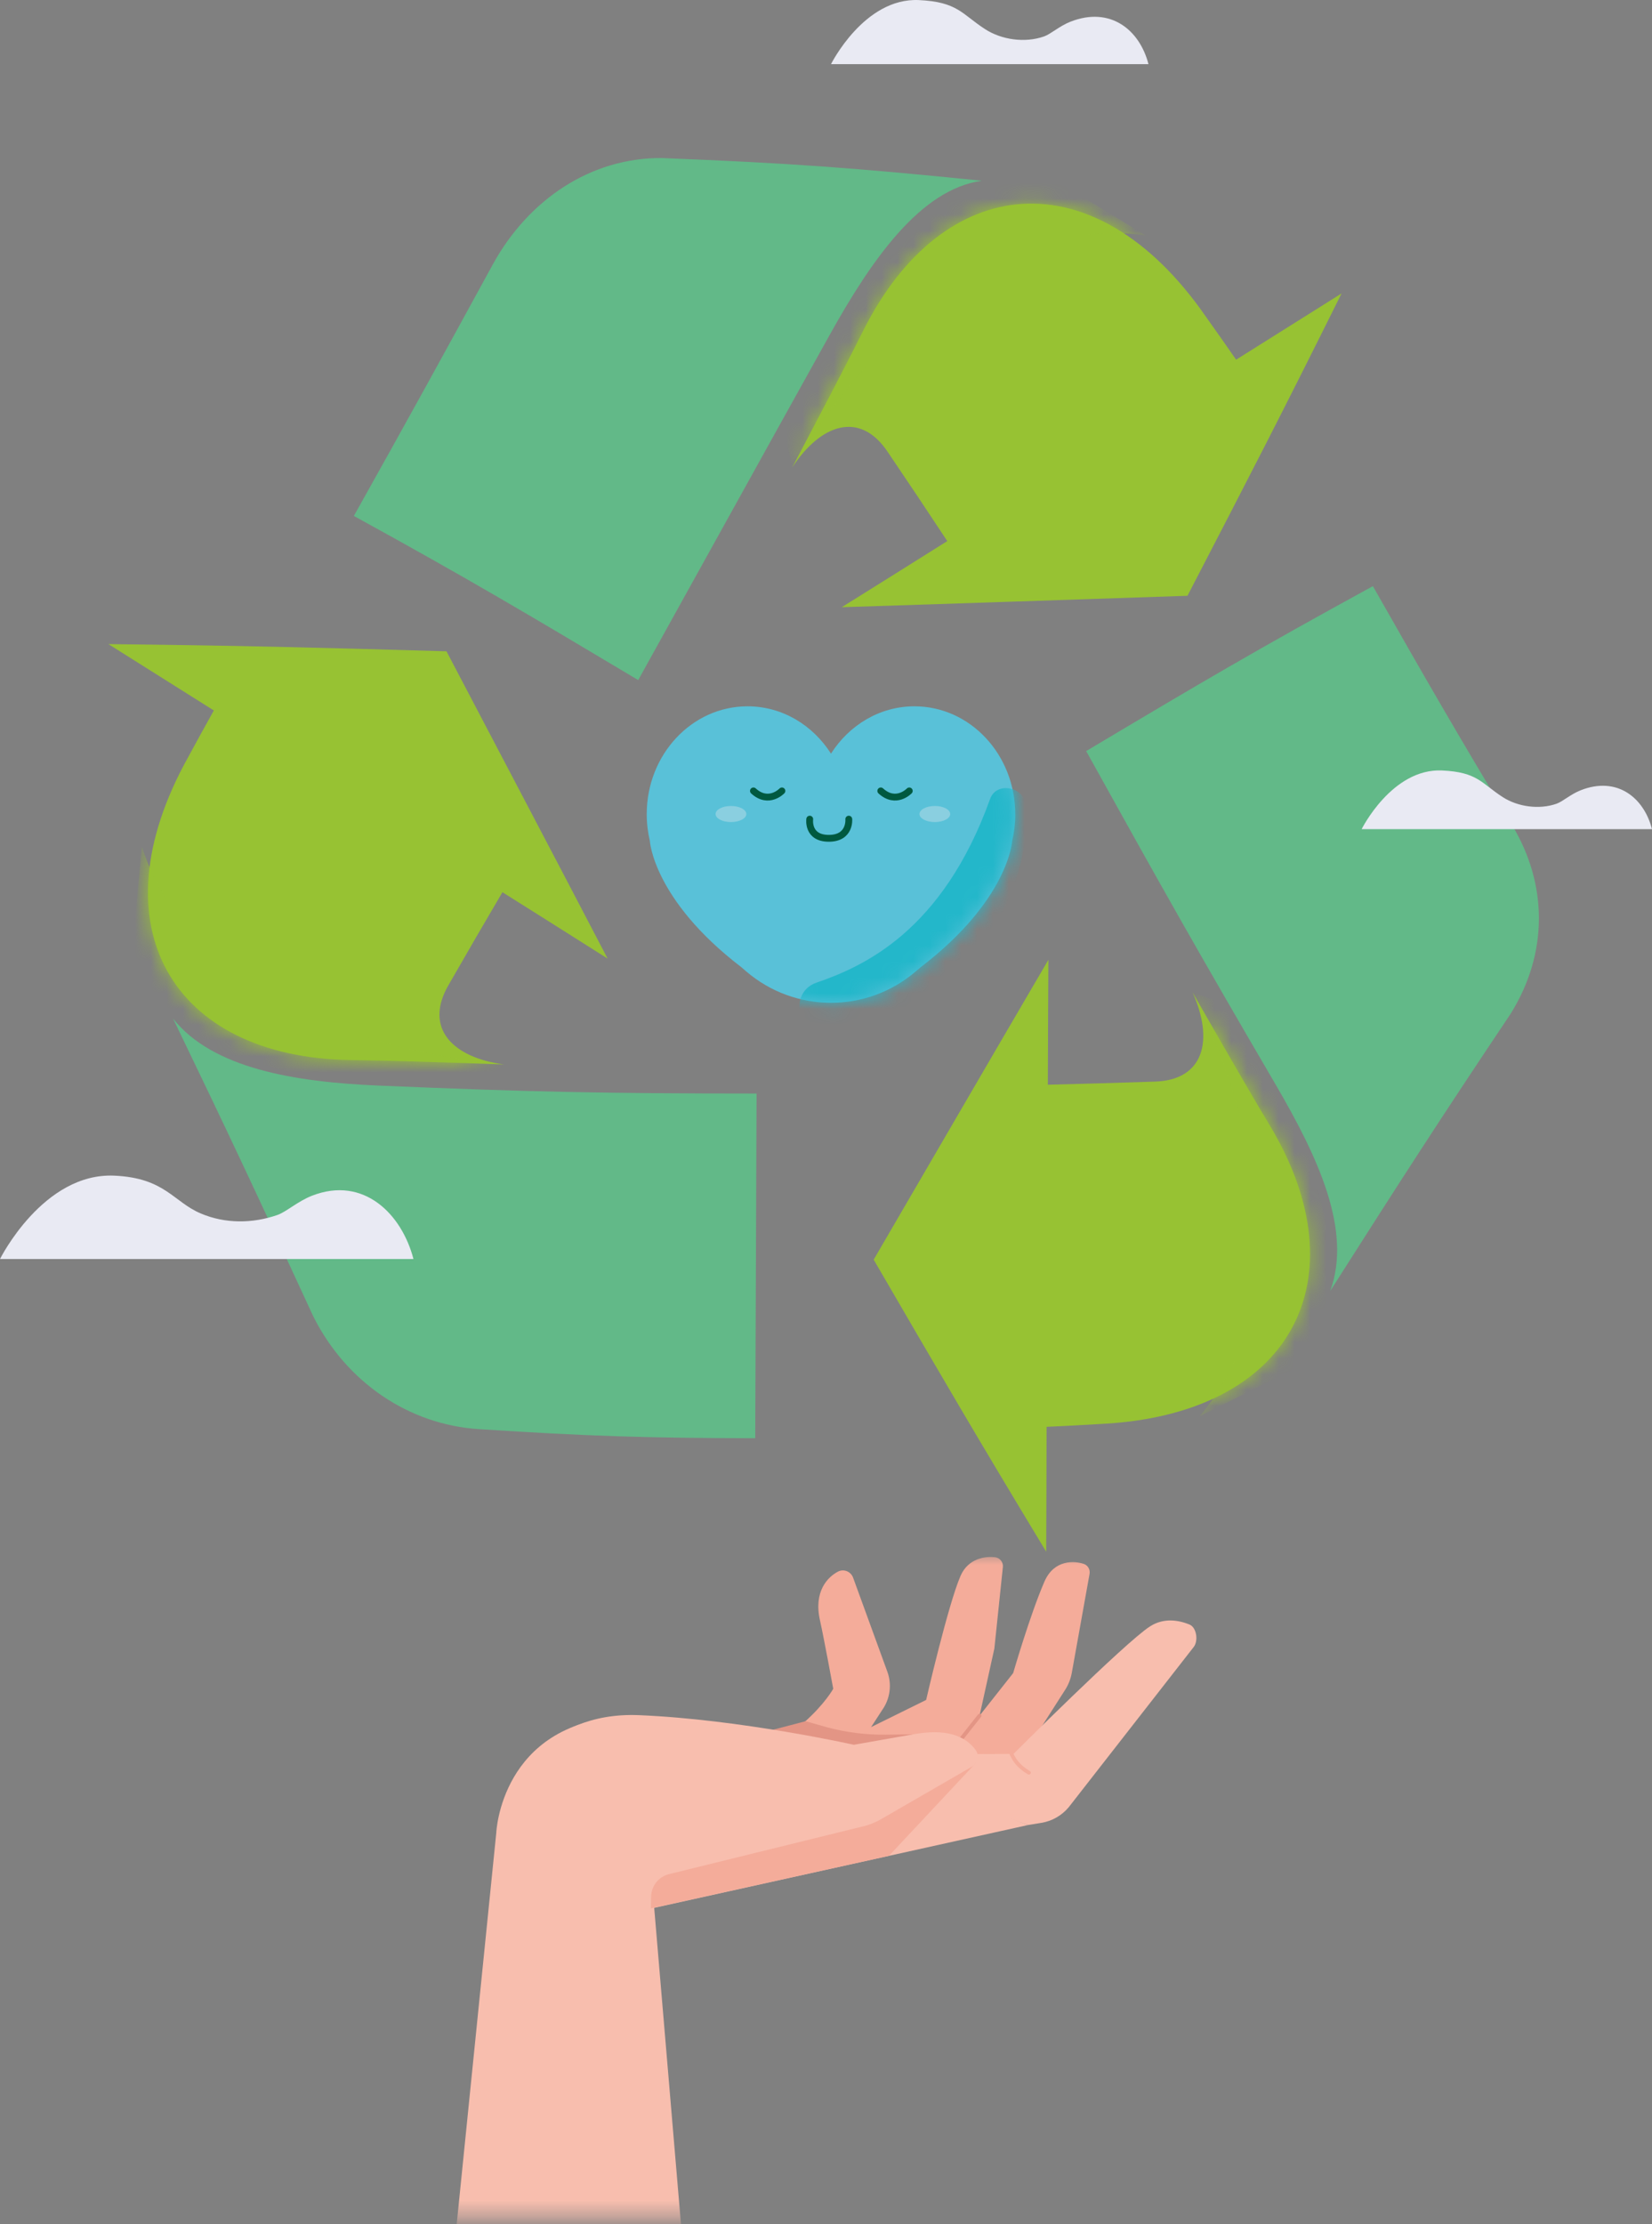 <svg width="104" height="140" viewBox="0 0 104 140" fill="none" xmlns="http://www.w3.org/2000/svg">
<rect x="0" y="0" width="104" height="140" fill="#808080" stroke="none"/>
<path d="M83.745 81.254C85.132 77.438 82.976 72.843 80.319 68.286C75.532 60.097 73.135 55.851 68.379 47.275C75.597 42.968 79.218 40.837 86.428 36.894C89.927 43.052 91.682 46.073 95.191 51.935C97.432 55.644 97.485 59.982 95.1 63.81C90.561 70.589 88.29 74.118 83.745 81.254Z" fill="#62B988"/>
<path d="M66.001 60.412C61.6 67.933 59.398 71.745 55.001 79.285C59.34 86.748 61.504 90.46 65.863 97.67C65.878 94.522 65.878 92.956 65.886 89.808C67.231 89.743 67.893 89.712 69.243 89.631C81.374 89.059 85.698 80.475 79.971 70.889C78.495 68.436 76.92 65.675 75.073 62.455C76.427 65.457 75.815 67.994 72.68 68.079C69.988 68.167 68.642 68.209 65.966 68.275C65.978 65.126 65.981 63.556 66.001 60.408V60.412Z" fill="#97C233"/>
<mask id="mask0_211_38994" style="mask-type:luminance" maskUnits="userSpaceOnUse" x="55" y="60" width="28" height="38">
<path d="M66.001 60.412C61.6 67.933 59.398 71.745 55.001 79.285C59.34 86.748 61.504 90.46 65.863 97.67C65.878 94.522 65.878 92.956 65.886 89.808C67.231 89.743 67.893 89.712 69.243 89.631C81.374 89.059 85.698 80.475 79.971 70.889C78.495 68.436 76.92 65.675 75.073 62.455C76.427 65.457 75.815 67.994 72.68 68.079C69.988 68.167 68.642 68.209 65.966 68.275C65.978 65.126 65.981 63.556 66.001 60.408V60.412Z" fill="white"/>
</mask>
<g mask="url(#mask0_211_38994)">
<path d="M75.077 62.458C75.077 62.458 84.039 79.043 75.525 89.14L85.385 84.21L80.204 64.313L75.077 62.458Z" fill="#97C233"/>
</g>
<path d="M38.255 60.343C34.222 52.615 32.161 48.726 28.108 40.994C19.506 40.748 15.224 40.637 6.824 40.541C9.478 42.215 10.804 43.044 13.461 44.718C12.804 45.901 12.483 46.48 11.836 47.674C5.91 58.316 10.884 66.539 22.018 66.72C24.874 66.758 28.039 66.873 31.736 67C28.483 66.57 26.659 64.704 28.246 61.986C29.592 59.644 30.268 58.473 31.63 56.158C34.283 57.828 35.609 58.661 38.263 60.343H38.255Z" fill="#97C233"/>
<mask id="mask1_211_38994" style="mask-type:luminance" maskUnits="userSpaceOnUse" x="6" y="40" width="33" height="27">
<path d="M38.255 60.343C34.222 52.615 32.161 48.726 28.108 40.994C19.506 40.748 15.224 40.637 6.824 40.541C9.478 42.215 10.804 43.044 13.461 44.718C12.804 45.901 12.483 46.48 11.836 47.674C5.91 58.316 10.884 66.539 22.018 66.72C24.874 66.758 28.039 66.873 31.736 67C28.483 66.57 26.659 64.704 28.246 61.986C29.592 59.644 30.268 58.473 31.63 56.158C34.283 57.828 35.609 58.661 38.263 60.343H38.255Z" fill="white"/>
</mask>
<g mask="url(#mask1_211_38994)">
<path d="M31.729 67C31.729 67 12.972 65.879 8.931 53.287L7.891 64.297L27.454 70.394L31.732 67.004L31.729 67Z" fill="#97C233"/>
</g>
<path d="M52.99 38.219C61.673 37.946 66.058 37.785 74.756 37.501C78.732 29.834 80.705 26.018 84.455 18.471C81.798 20.137 80.475 20.974 77.818 22.64C77.046 21.53 76.667 20.989 75.88 19.883C68.933 9.883 59.394 10.785 54.37 20.762C53.089 23.323 51.602 26.133 49.874 29.419C51.679 26.671 54.148 25.834 55.892 28.456C57.402 30.694 58.155 31.815 59.635 34.057C56.978 35.727 55.651 36.56 52.99 38.219Z" fill="#97C233"/>
<mask id="mask2_211_38994" style="mask-type:luminance" maskUnits="userSpaceOnUse" x="49" y="12" width="36" height="27">
<path d="M52.99 38.219C61.673 37.946 66.058 37.785 74.756 37.501C78.732 29.834 80.705 26.018 84.455 18.471C81.798 20.137 80.475 20.974 77.818 22.64C77.046 21.53 76.667 20.989 75.88 19.883C68.933 9.883 59.394 10.785 54.37 20.762C53.089 23.323 51.602 26.133 49.874 29.419C51.679 26.671 54.148 25.834 55.892 28.456C57.402 30.694 58.155 31.815 59.635 34.057C56.978 35.727 55.651 36.56 52.99 38.219Z" fill="white"/>
</mask>
<g mask="url(#mask2_211_38994)">
<path d="M49.874 29.419C49.874 29.419 59.073 12.965 72.118 14.816L62.709 9.069L48.704 24.076L49.874 29.419Z" fill="#97C233"/>
</g>
<path d="M61.806 11.376C57.948 11.921 54.882 16.313 52.21 21.119C47.396 29.769 44.98 34.161 40.178 42.806C33.017 38.533 29.438 36.407 22.277 32.475C25.779 26.221 27.534 23.031 31.04 16.616C33.277 12.558 37.2 9.917 41.657 9.948C49.721 10.266 53.758 10.562 61.81 11.376H61.806Z" fill="#62B988"/>
<path d="M10.907 64.128C13.385 67.242 18.523 68.106 23.811 68.328C33.308 68.731 38.075 68.827 47.629 68.831C47.599 77.511 47.58 81.846 47.545 90.526C40.56 90.51 37.077 90.399 30.142 89.954C25.73 89.666 21.8 87.005 19.72 82.851C16.202 75.223 14.44 71.457 10.903 64.128H10.907Z" fill="#62B988"/>
<path d="M63.913 51.244C63.913 47.494 61.073 44.457 57.567 44.457C55.384 44.457 53.457 45.639 52.314 47.436C51.17 45.639 49.243 44.457 47.06 44.457C43.554 44.457 40.714 47.498 40.714 51.244C40.714 51.824 40.783 52.385 40.909 52.922C40.909 52.922 41.115 56.619 46.659 60.869L46.976 61.142C50.043 63.771 54.562 63.779 57.636 61.153L57.972 60.869C63.516 56.619 63.722 52.922 63.722 52.922C63.848 52.385 63.917 51.824 63.917 51.244H63.913Z" fill="#59C1D8"/>
<mask id="mask3_211_38994" style="mask-type:luminance" maskUnits="userSpaceOnUse" x="40" y="44" width="24" height="20">
<path d="M63.913 51.244C63.913 47.494 61.073 44.457 57.567 44.457C55.384 44.457 53.457 45.639 52.314 47.436C51.17 45.639 49.243 44.457 47.06 44.457C43.554 44.457 40.714 47.498 40.714 51.244C40.714 51.824 40.783 52.385 40.909 52.922C40.909 52.922 41.115 56.619 46.659 60.869L46.976 61.142C50.043 63.771 54.562 63.779 57.636 61.153L57.972 60.869C63.516 56.619 63.722 52.922 63.722 52.922C63.848 52.385 63.917 51.824 63.917 51.244H63.913Z" fill="white"/>
</mask>
<g mask="url(#mask3_211_38994)">
<path d="M51.396 61.852C54.333 60.842 59.33 58.635 62.327 50.296C62.744 49.133 64.544 49.536 64.606 50.772C64.732 53.344 64.089 56.988 60.736 60.769C57.422 64.504 54.16 65.307 51.672 64.915C50.035 64.658 49.833 62.389 51.396 61.852Z" fill="#23B7CA"/>
</g>
<path d="M46.984 51.237C46.984 51.517 46.552 51.743 46.017 51.743C45.482 51.743 45.05 51.517 45.05 51.237C45.05 50.956 45.482 50.73 46.017 50.73C46.552 50.73 46.984 50.956 46.984 51.237Z" fill="#8ACFE0"/>
<path d="M58.852 51.743C59.386 51.743 59.819 51.517 59.819 51.237C59.819 50.957 59.386 50.73 58.852 50.73C58.318 50.73 57.885 50.957 57.885 51.237C57.885 51.517 58.318 51.743 58.852 51.743Z" fill="#8ACFE0"/>
<path d="M49.225 49.782C49.225 49.782 48.391 50.661 47.432 49.782" stroke="#005940" stroke-width="0.43" stroke-linecap="round" stroke-linejoin="round"/>
<path d="M57.242 49.782C57.242 49.782 56.409 50.661 55.449 49.782" stroke="#005940" stroke-width="0.43" stroke-linecap="round" stroke-linejoin="round"/>
<path d="M50.976 51.559C50.976 51.559 50.804 52.765 52.176 52.765C53.549 52.765 53.434 51.559 53.434 51.559" stroke="#005940" stroke-width="0.43" stroke-linecap="round" stroke-linejoin="round"/>
<path d="M0 79.246C0 79.246 2.718 73.787 7.211 73.999C10.395 74.148 10.904 75.642 12.64 76.379C14.173 77.031 15.901 77.02 17.472 76.471C18.027 76.275 18.738 75.615 19.651 75.258C22.894 73.999 25.295 76.413 26.029 79.246H0Z" fill="#E9EAF3"/>
<path d="M85.721 52.189C85.721 52.189 87.629 48.35 90.787 48.496C93.023 48.599 93.252 49.298 94.598 50.169C95.543 50.78 96.888 50.976 97.993 50.588C98.383 50.45 98.884 49.985 99.523 49.736C101.797 48.849 103.487 50.193 104 52.189H85.721Z" fill="#E9EAF3"/>
<path d="M52.313 4.043C52.313 4.043 54.401 -0.157 57.849 0.005C60.296 0.12 60.545 0.884 62.017 1.836C63.049 2.504 64.521 2.719 65.729 2.293C66.154 2.143 66.704 1.632 67.404 1.36C69.893 0.392 71.739 1.863 72.301 4.039H52.313V4.043Z" fill="#E9EAF3"/>
<mask id="mask4_211_38994" style="mask-type:luminance" maskUnits="userSpaceOnUse" x="19" y="97" width="66" height="43">
<path d="M84.316 97.67H19.684V139.581H84.316V97.67Z" fill="white"/>
</mask>
<g mask="url(#mask4_211_38994)">
<path d="M51.904 113.227L55.548 107.616C56.038 106.919 56.154 106.025 55.863 105.222L53.706 99.301C53.567 98.918 53.125 98.733 52.761 98.918C52.104 99.259 51.211 100.168 51.62 101.987C51.871 103.106 52.456 106.296 52.456 106.296C52.456 106.296 50.399 110.073 44.066 111.785L51.898 113.224L51.904 113.227Z" fill="#F4AC9A"/>
<path d="M63.334 112.184L67.056 106.36C67.263 106.038 67.402 105.679 67.472 105.305L68.592 99.064C68.641 98.791 68.483 98.517 68.219 98.432C67.641 98.243 66.36 98.143 65.748 99.557C64.846 101.637 63.783 105.308 63.783 105.308L59.682 110.502L52.017 112.366L62.853 114.382L63.334 112.184Z" fill="#F4AC9A"/>
<path d="M61.269 109.793L62.599 103.763L63.135 98.632C63.168 98.325 62.944 98.049 62.638 98.015C62.084 97.951 60.966 98.049 60.47 99.189C59.685 100.998 58.304 106.999 58.304 106.999L50.754 110.721L53.898 113.056L60.306 111.274L61.272 109.79L61.269 109.793Z" fill="#F4AC9A"/>
<path d="M28 147.415L31.244 115.349L40.95 117.317L43.637 149.063L28 147.415Z" fill="#F8BEAE"/>
<path d="M31.243 115.349C31.243 115.349 31.531 108.516 39.187 108.035L51.744 109.69L64.706 114.875L39.86 120.379L31.24 115.349H31.243Z" fill="#F8BEAE"/>
<path d="M64.709 114.872L65.557 114.735C66.227 114.626 66.835 114.279 67.274 113.759L75.134 103.684C75.455 103.304 75.34 102.44 74.882 102.251C74.225 101.984 73.28 101.801 72.396 102.37C70.821 103.383 63.804 110.395 63.804 110.395L52.501 110.438L64.709 114.872Z" fill="#F8BEAE"/>
<path d="M61.426 110.973L55.966 116.809L40.974 120.118L40.95 117.317L60.778 108.534L61.426 110.973Z" fill="#F4AC9A"/>
<path d="M63.543 109.647C63.543 109.647 63.419 110.788 64.773 111.578" stroke="#F4AC9A" stroke-width="0.24" stroke-linecap="round" stroke-linejoin="round"/>
<path d="M50.715 108.337L52.111 108.732C53.304 109.048 54.533 109.2 55.766 109.185L57.48 109.164L52.383 111.557L47.256 109.246L50.715 108.337Z" fill="#E39585"/>
<path d="M61.665 107.99L59.682 110.502" stroke="#E39585" stroke-width="0.24" stroke-linecap="round" stroke-linejoin="round"/>
<path d="M31.988 112.643C31.988 112.643 34.117 107.707 40.211 107.956C46.61 108.218 53.752 109.821 53.752 109.821L57.48 109.164C58.949 108.905 60.499 108.933 61.402 110.125C61.668 110.478 61.565 110.982 61.184 111.201L55.445 114.516C55.066 114.732 54.657 114.89 54.23 114.981L42.131 117.959C41.474 118.114 41.004 118.695 40.992 119.373L40.977 120.118L31.991 112.64L31.988 112.643Z" fill="#F8BEAE"/>
</g>
</svg>
